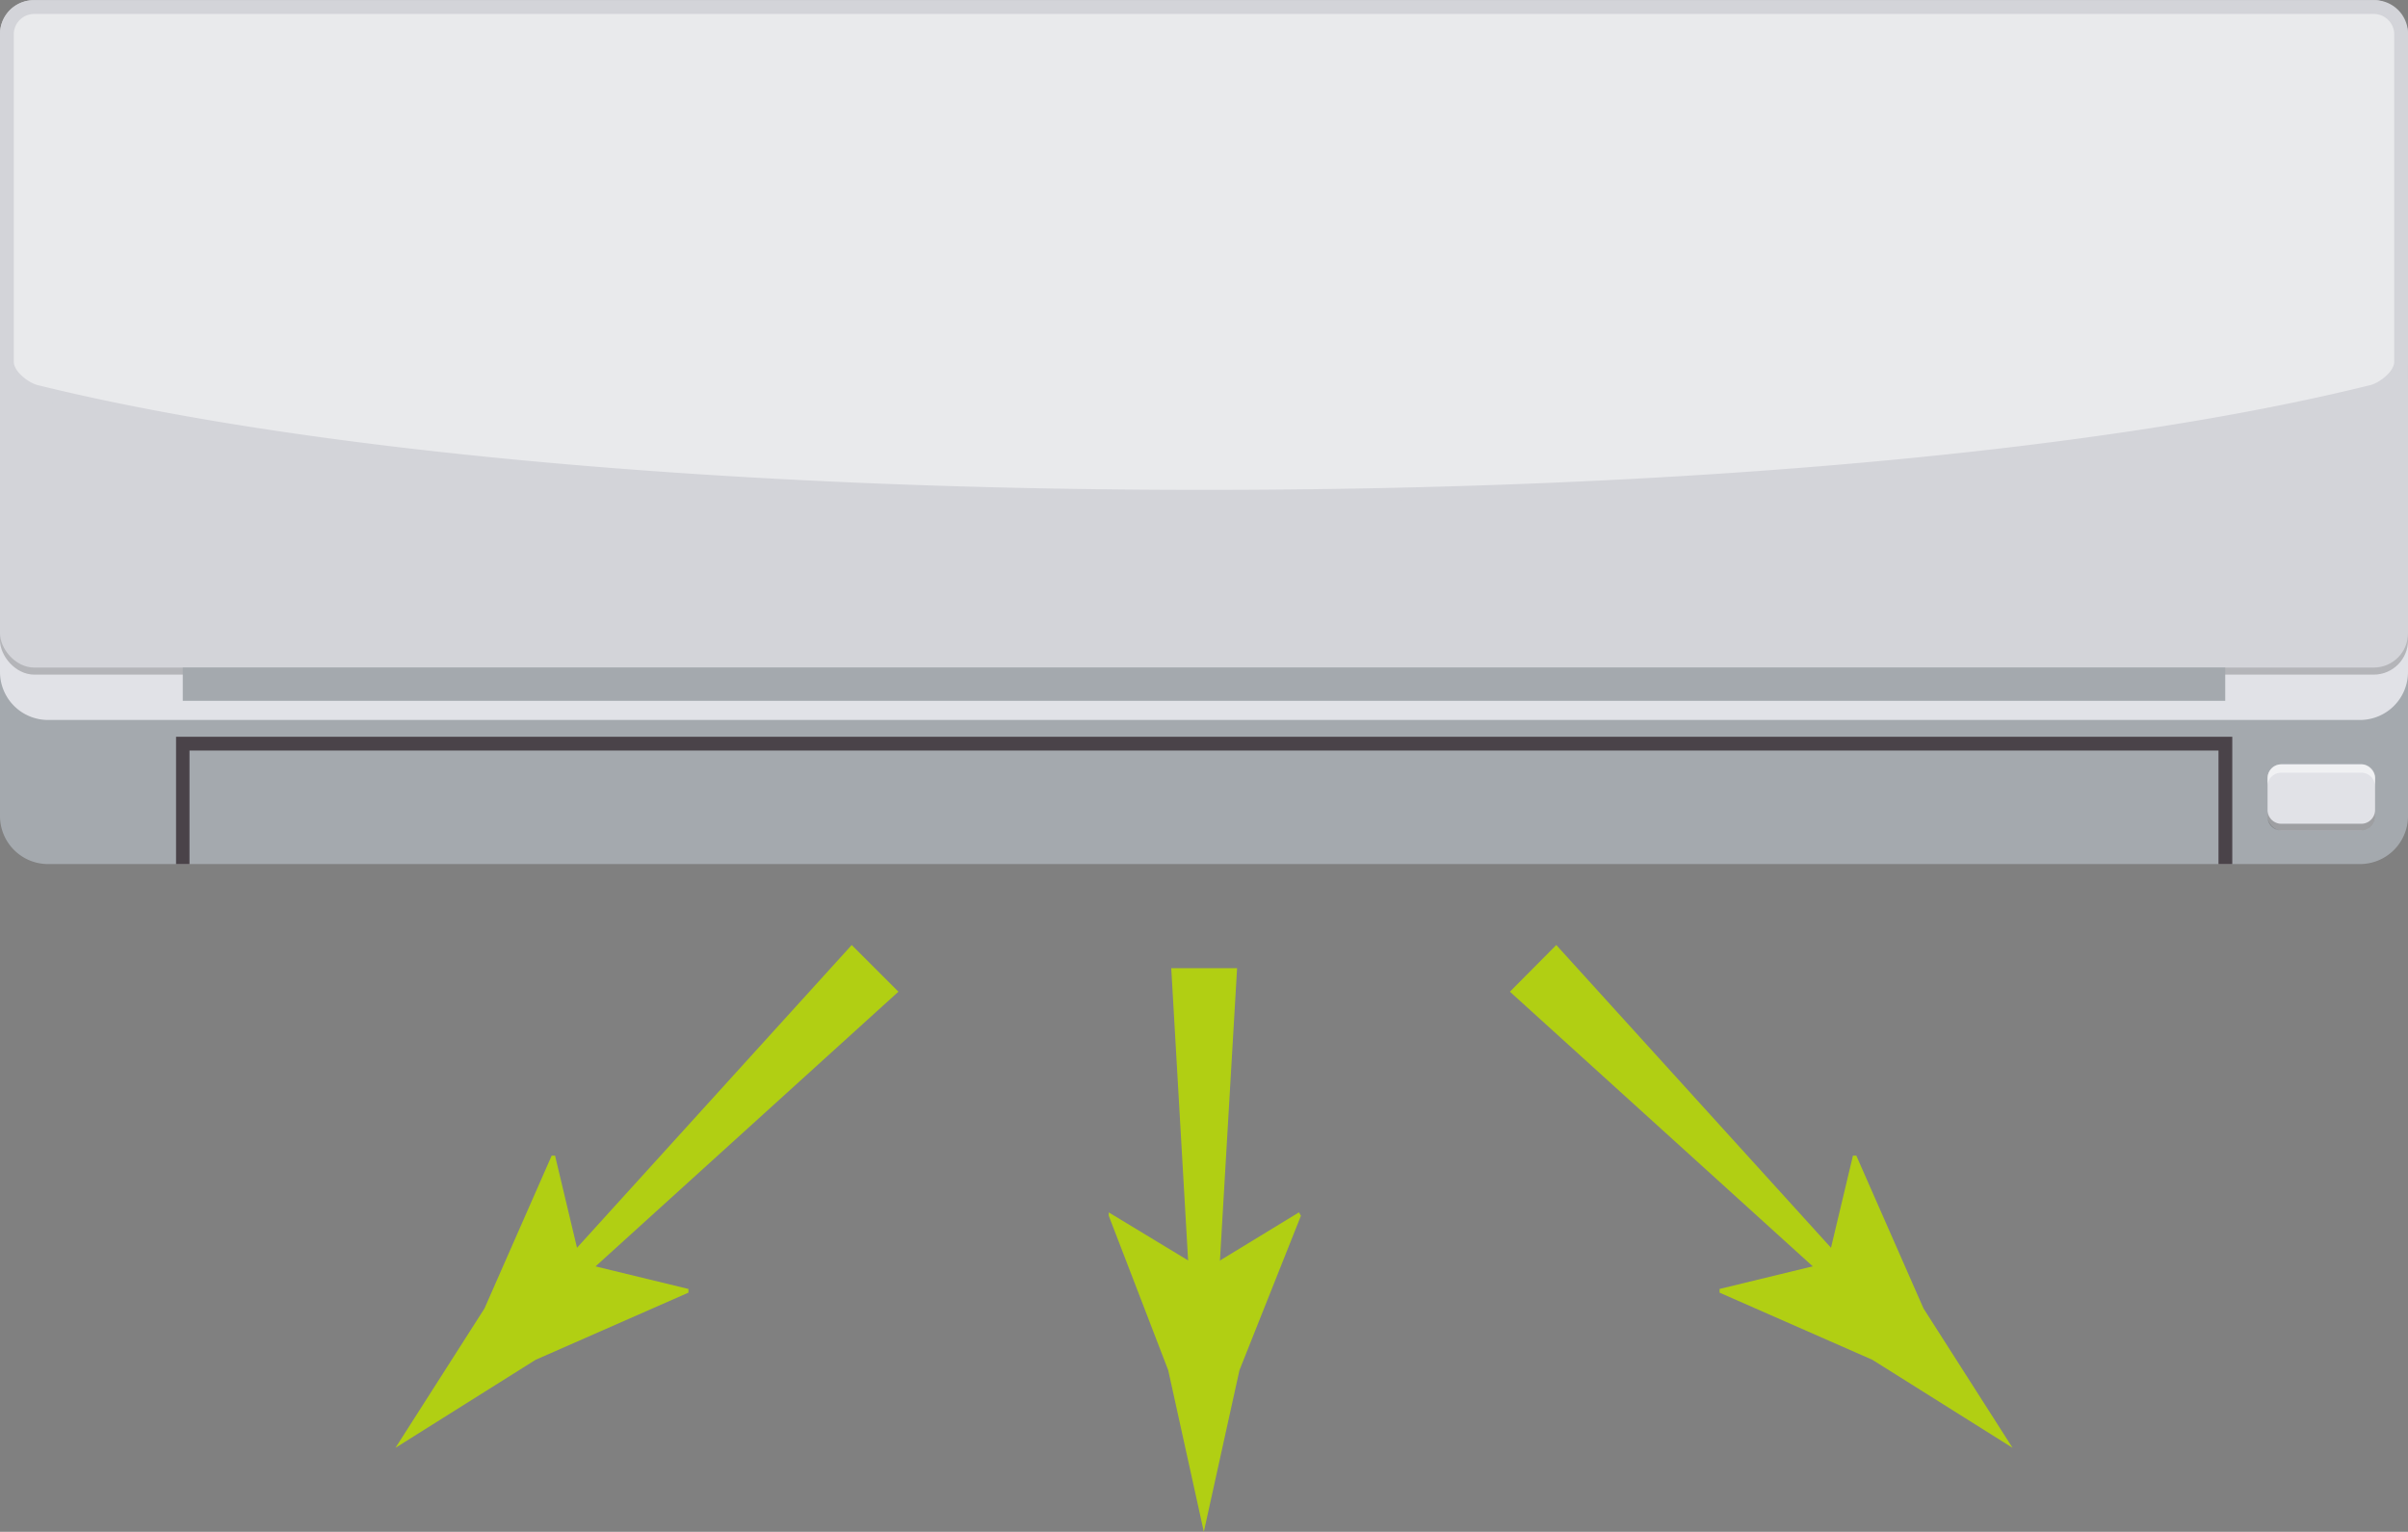 <svg xmlns="http://www.w3.org/2000/svg" viewBox="0 -0.005 71.67 45.605"><rect x="0" y="-0.005" width="71.67" height="45.605" fill="#808080" stroke="none"/><title>Depositphotos_103439008_01</title><g data-name="Layer 2"><path d="M70.25 25.72H1.43A1.43 1.43 0 0 1 0 24.29v-8.71h71.67v8.71a1.43 1.43 0 0 1-1.42 1.43z" fill="#a4a9ae"/><path d="M70.25 21.43H1.43A1.43 1.43 0 0 1 0 20v-8.71h71.67V20a1.43 1.43 0 0 1-1.42 1.43z" fill="#e1e2e7"/><rect y=".21" width="71.67" height="19.87" rx="1.02" ry="1.02" opacity=".2"/><rect width="71.67" height="19.87" rx="1.02" ry="1.02" fill="#d3d4d9"/><path d="M71.67 1v9.74c0 .56-.66 1-1 1.1C53.75 16 17.92 16 1 11.86c-.36-.09-1-.54-1-1.1V1a1 1 0 0 1 1-1h69.65a1 1 0 0 1 1.02 1z" fill="#d3d4d9"/><path d="M35.84 14.58c-14 0-26.7-1.14-34.72-3.12-.25-.06-.71-.39-.71-.7V1A.61.61 0 0 1 1 .41h69.65a.61.61 0 0 1 .61.61v9.74c0 .31-.46.64-.71.7-8.02 1.99-20.67 3.12-34.71 3.12z" fill="#fff" opacity=".5"/><path fill="#a4a9ae" d="M5.44 19.87h60.79v.99H5.44z"/><path fill="#4a4349" d="M66.44 25.72h-.41v-3.38H5.64v3.38h-.4v-3.79h61.2v3.79z"/><rect x="67.49" y="22.75" width="3.2" height="1.97" rx=".41" ry=".41" fill="#e1e2e7"/><path d="M70.28 24.52H67.9a.41.41 0 0 1-.41-.41v.2a.41.41 0 0 0 .41.41h2.38a.41.41 0 0 0 .41-.41v-.2a.41.41 0 0 1-.41.41z" opacity=".3"/><path d="M70.28 22.75H67.9a.41.41 0 0 0-.41.41v.2a.41.41 0 0 1 .41-.36h2.38a.41.41 0 0 1 .41.41v-.2a.41.41 0 0 0-.41-.46z" fill="#fff" opacity=".5"/><path fill="#b1cf13" d="M36.82 28.82l-.61 10.4h-.75l-.6-10.4h1.96z"/><path d="M35.84 37.81l2.82-1.72.06.1-1.83 4.6-1.06 4.81-1.06-4.81-1.77-4.6v-.1z" fill="#b1cf13"/><path fill="#b1cf13" d="M26.74 29.52L16.51 38.8l-.44-.44 9.28-10.23 1.39 1.39z"/><path d="M17.28 37.59l3.21.78v.11l-4.55 2-4.17 2.62 2.65-4.15 2-4.55h.1z" fill="#b1cf13"/><path fill="#b1cf13" d="M55.17 38.8l-10.23-9.28 1.38-1.39 9.28 10.23-.43.44z"/><path d="M54.39 37.59l-3.21.78v.11l4.55 2 4.17 2.62-2.65-4.15-2-4.55h-.1z" fill="#b1cf13"/></g></svg>